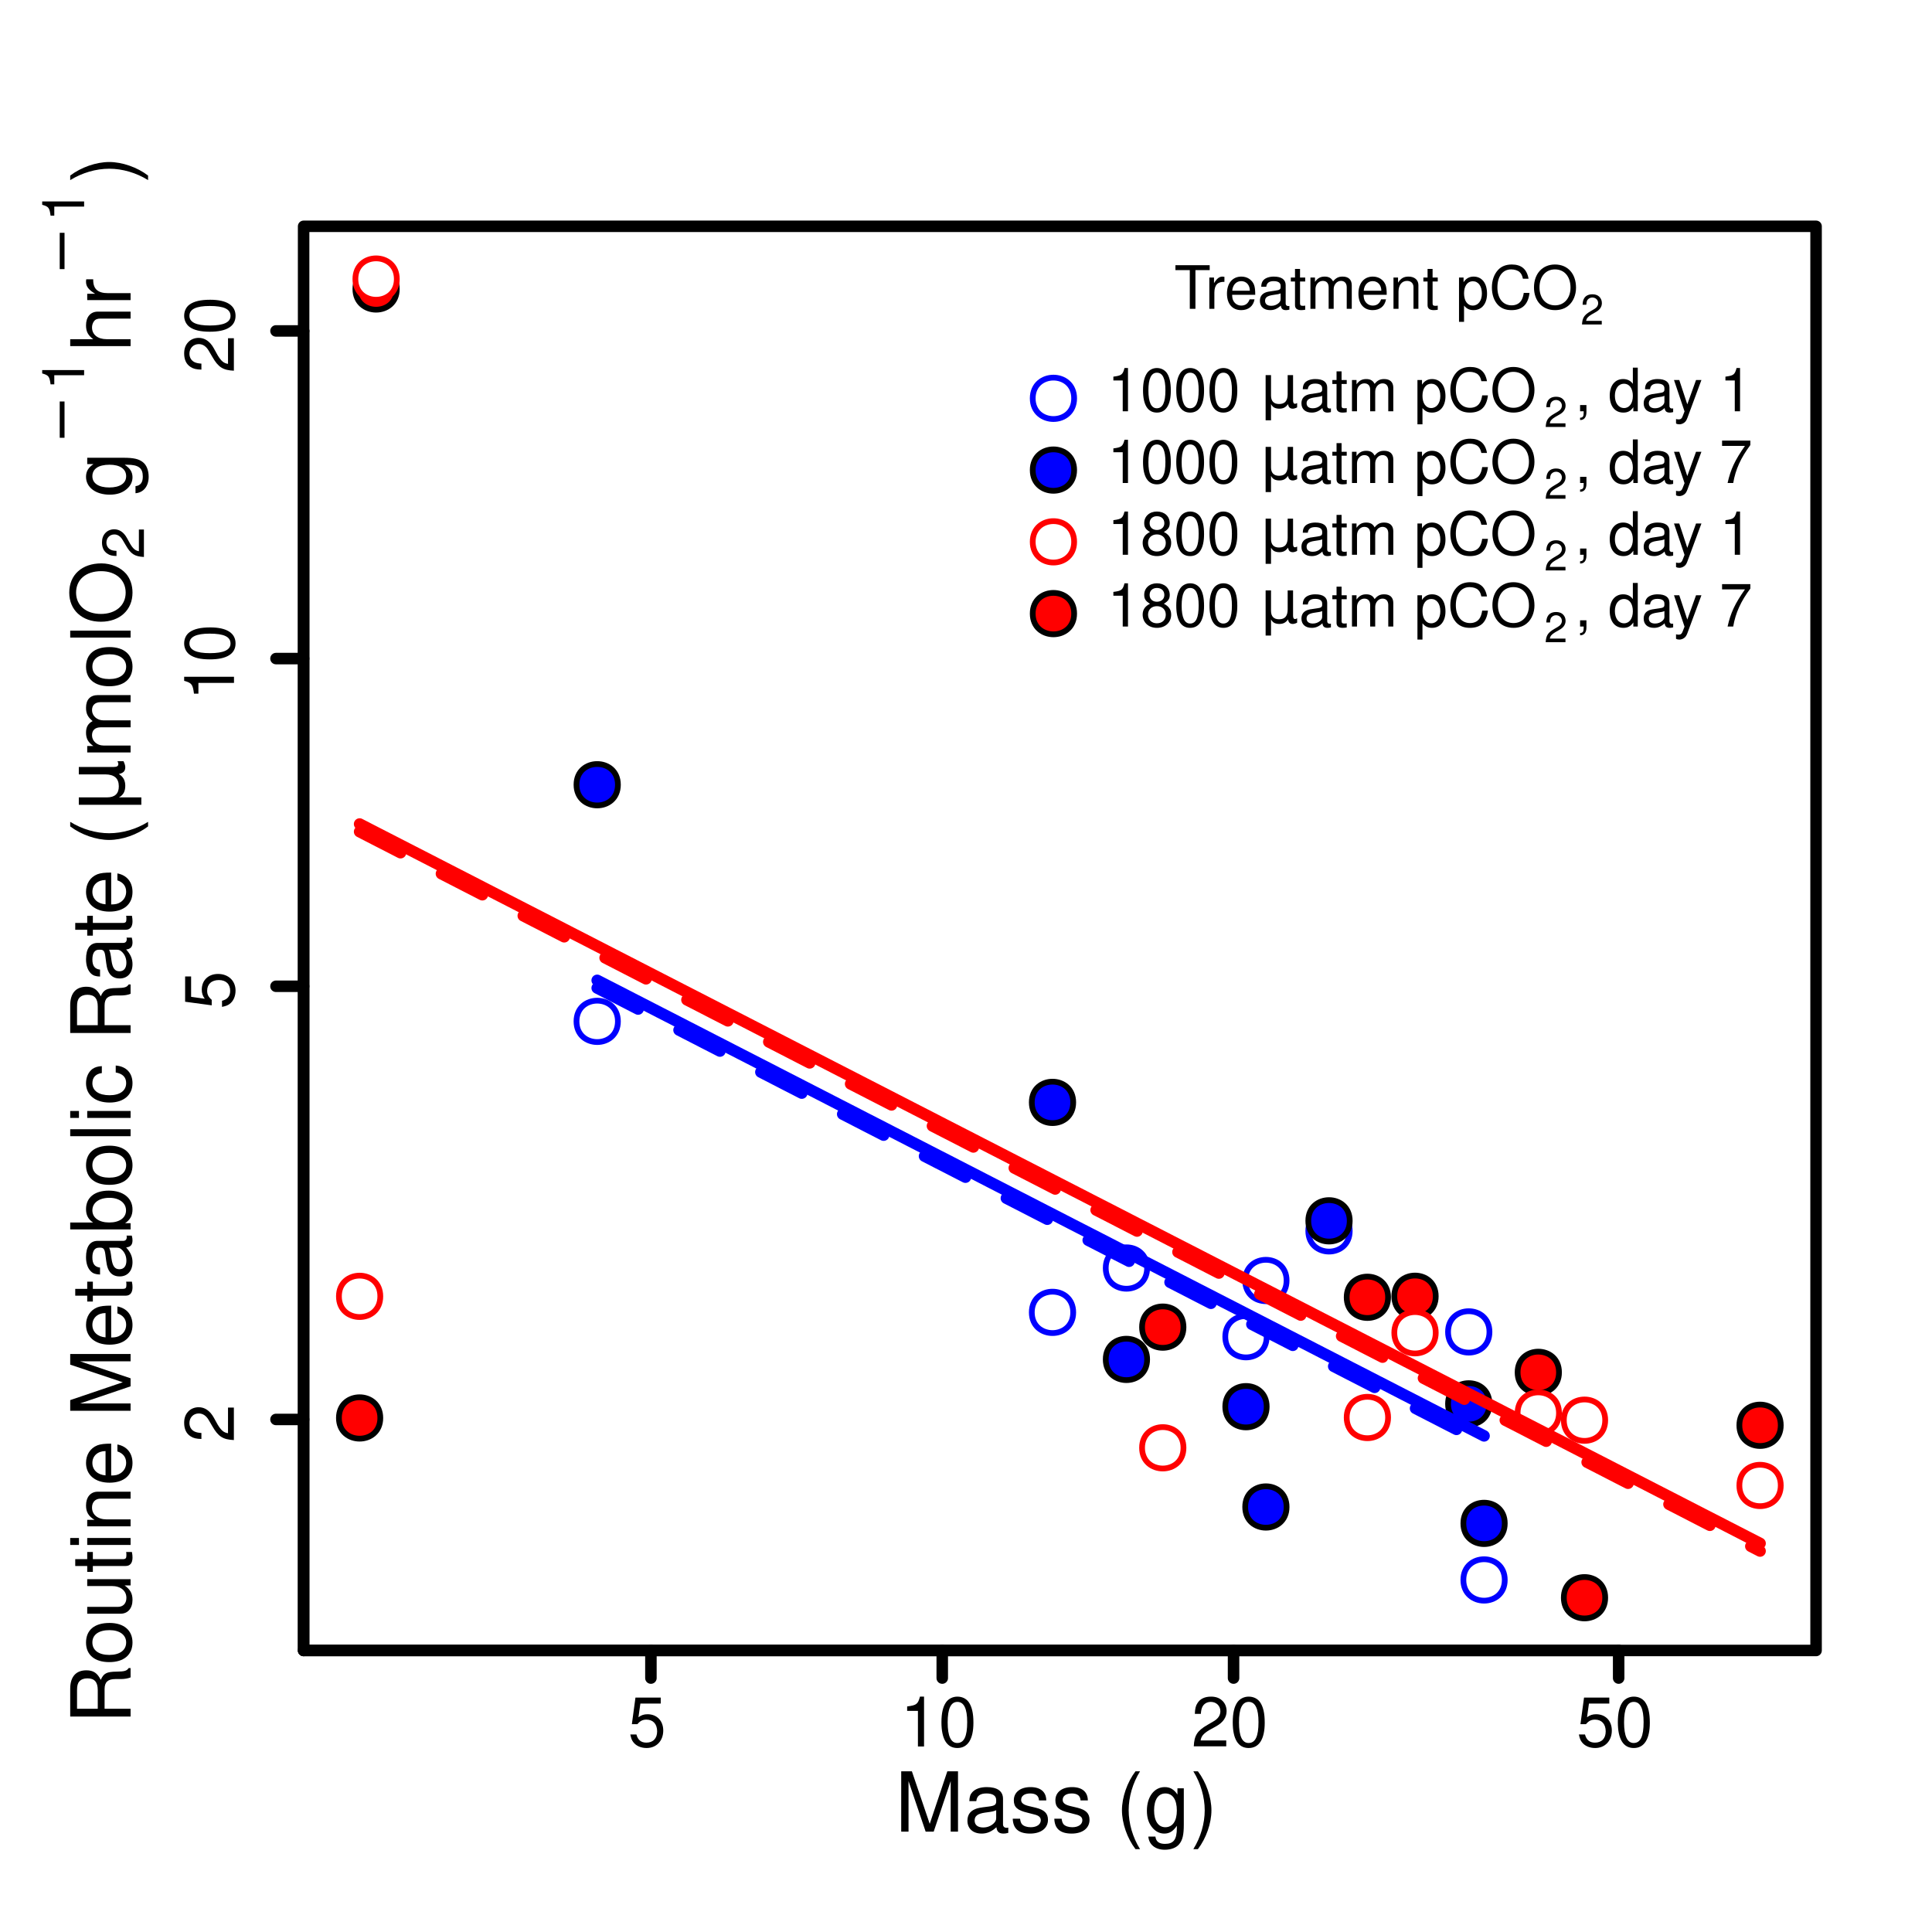 <?xml version="1.0" encoding="UTF-8"?>
<svg xmlns="http://www.w3.org/2000/svg" xmlns:xlink="http://www.w3.org/1999/xlink" width="252pt" height="252pt" viewBox="0 0 252 252" version="1.1">
<defs>
<g>
<symbol overflow="visible" id="glyph0-0">
<path style="stroke:none;" d=""/>
</symbol>
<symbol overflow="visible" id="glyph0-1">
<path style="stroke:none;" d="M 4.281 -6.375 L 0.984 -6.375 L 0.516 -2.906 L 1.234 -2.906 C 1.609 -3.344 1.922 -3.5 2.422 -3.5 C 3.281 -3.5 3.812 -2.922 3.812 -1.969 C 3.812 -1.047 3.281 -0.5 2.406 -0.5 C 1.719 -0.5 1.297 -0.844 1.109 -1.562 L 0.312 -1.562 C 0.422 -1.047 0.516 -0.797 0.703 -0.562 C 1.062 -0.078 1.703 0.203 2.438 0.203 C 3.719 0.203 4.609 -0.734 4.609 -2.078 C 4.609 -3.344 3.781 -4.203 2.562 -4.203 C 2.109 -4.203 1.75 -4.094 1.375 -3.812 L 1.625 -5.594 L 4.281 -5.594 Z M 4.281 -6.375 "/>
</symbol>
<symbol overflow="visible" id="glyph0-2">
<path style="stroke:none;" d="M 2.328 -4.641 L 2.328 0 L 3.125 0 L 3.125 -6.5 L 2.594 -6.5 C 2.328 -5.516 2.141 -5.375 0.922 -5.219 L 0.922 -4.641 Z M 2.328 -4.641 "/>
</symbol>
<symbol overflow="visible" id="glyph0-3">
<path style="stroke:none;" d="M 2.469 -6.5 C 1.875 -6.5 1.344 -6.234 1.016 -5.797 C 0.594 -5.219 0.391 -4.359 0.391 -3.156 C 0.391 -0.953 1.109 0.203 2.469 0.203 C 3.828 0.203 4.562 -0.953 4.562 -3.094 C 4.562 -4.359 4.359 -5.203 3.938 -5.797 C 3.609 -6.25 3.078 -6.5 2.469 -6.5 Z M 2.469 -5.812 C 3.328 -5.812 3.75 -4.938 3.75 -3.172 C 3.75 -1.312 3.344 -0.453 2.453 -0.453 C 1.625 -0.453 1.203 -1.344 1.203 -3.141 C 1.203 -4.938 1.625 -5.812 2.469 -5.812 Z M 2.469 -5.812 "/>
</symbol>
<symbol overflow="visible" id="glyph0-4">
<path style="stroke:none;" d="M 4.547 -0.781 L 1.203 -0.781 C 1.281 -1.328 1.562 -1.672 2.344 -2.141 L 3.25 -2.641 C 4.141 -3.141 4.594 -3.812 4.594 -4.609 C 4.594 -5.141 4.391 -5.656 4 -6 C 3.625 -6.344 3.156 -6.5 2.562 -6.5 C 1.75 -6.5 1.141 -6.219 0.797 -5.656 C 0.562 -5.312 0.469 -4.906 0.453 -4.25 L 1.234 -4.25 C 1.266 -4.703 1.328 -4.953 1.438 -5.172 C 1.641 -5.578 2.047 -5.812 2.531 -5.812 C 3.25 -5.812 3.781 -5.297 3.781 -4.594 C 3.781 -4.062 3.484 -3.625 2.922 -3.297 L 2.094 -2.812 C 0.766 -2.047 0.375 -1.438 0.312 -0.016 L 4.547 -0.016 Z M 4.547 -0.781 "/>
</symbol>
<symbol overflow="visible" id="glyph1-0">
<path style="stroke:none;" d=""/>
</symbol>
<symbol overflow="visible" id="glyph1-1">
<path style="stroke:none;" d="M -0.781 -4.547 L -0.781 -1.203 C -1.328 -1.281 -1.672 -1.562 -2.141 -2.344 L -2.641 -3.25 C -3.141 -4.141 -3.812 -4.594 -4.609 -4.594 C -5.141 -4.594 -5.656 -4.391 -6 -4 C -6.344 -3.625 -6.5 -3.156 -6.5 -2.562 C -6.5 -1.75 -6.219 -1.141 -5.656 -0.797 C -5.312 -0.562 -4.906 -0.469 -4.25 -0.453 L -4.25 -1.234 C -4.703 -1.266 -4.953 -1.328 -5.172 -1.438 C -5.578 -1.641 -5.812 -2.047 -5.812 -2.531 C -5.812 -3.25 -5.297 -3.781 -4.594 -3.781 C -4.062 -3.781 -3.625 -3.484 -3.297 -2.922 L -2.812 -2.094 C -2.047 -0.766 -1.438 -0.375 -0.016 -0.312 L -0.016 -4.547 Z M -0.781 -4.547 "/>
</symbol>
<symbol overflow="visible" id="glyph1-2">
<path style="stroke:none;" d="M -6.375 -4.281 L -6.375 -0.984 L -2.906 -0.516 L -2.906 -1.234 C -3.344 -1.609 -3.5 -1.922 -3.5 -2.422 C -3.5 -3.281 -2.922 -3.812 -1.969 -3.812 C -1.047 -3.812 -0.5 -3.281 -0.5 -2.406 C -0.5 -1.719 -0.844 -1.297 -1.562 -1.109 L -1.562 -0.312 C -1.047 -0.422 -0.797 -0.516 -0.562 -0.703 C -0.078 -1.062 0.203 -1.703 0.203 -2.438 C 0.203 -3.719 -0.734 -4.609 -2.078 -4.609 C -3.344 -4.609 -4.203 -3.781 -4.203 -2.562 C -4.203 -2.109 -4.094 -1.75 -3.812 -1.375 L -5.594 -1.625 L -5.594 -4.281 Z M -6.375 -4.281 "/>
</symbol>
<symbol overflow="visible" id="glyph1-3">
<path style="stroke:none;" d="M -4.641 -2.328 L 0 -2.328 L 0 -3.125 L -6.5 -3.125 L -6.5 -2.594 C -5.516 -2.328 -5.375 -2.141 -5.219 -0.922 L -4.641 -0.922 Z M -4.641 -2.328 "/>
</symbol>
<symbol overflow="visible" id="glyph1-4">
<path style="stroke:none;" d="M -6.5 -2.469 C -6.5 -1.875 -6.234 -1.344 -5.797 -1.016 C -5.219 -0.594 -4.359 -0.391 -3.156 -0.391 C -0.953 -0.391 0.203 -1.109 0.203 -2.469 C 0.203 -3.828 -0.953 -4.562 -3.094 -4.562 C -4.359 -4.562 -5.203 -4.359 -5.797 -3.938 C -6.25 -3.609 -6.5 -3.078 -6.5 -2.469 Z M -5.812 -2.469 C -5.812 -3.328 -4.938 -3.75 -3.172 -3.75 C -1.312 -3.75 -0.453 -3.344 -0.453 -2.453 C -0.453 -1.625 -1.344 -1.203 -3.141 -1.203 C -4.938 -1.203 -5.812 -1.625 -5.812 -2.469 Z M -5.812 -2.469 "/>
</symbol>
<symbol overflow="visible" id="glyph2-0">
<path style="stroke:none;" d=""/>
</symbol>
<symbol overflow="visible" id="glyph2-1">
<path style="stroke:none;" d="M -3.391 -2.016 L -3.391 -4.594 C -3.391 -5.5 -2.953 -5.891 -1.984 -5.891 L -1.281 -5.891 C -0.797 -5.891 -0.328 -5.969 0 -6.109 L 0 -7.328 L -0.25 -7.328 C -0.5 -6.953 -0.781 -6.875 -1.828 -6.859 C -3.125 -6.844 -3.516 -6.641 -3.891 -5.781 C -4.328 -6.672 -4.859 -7.031 -5.766 -7.031 C -7.125 -7.031 -7.875 -6.188 -7.875 -4.625 L -7.875 -1 L 0 -1 L 0 -2.016 Z M -4.281 -2.016 L -6.984 -2.016 L -6.984 -4.438 C -6.984 -5 -6.906 -5.328 -6.688 -5.578 C -6.453 -5.844 -6.094 -5.984 -5.641 -5.984 C -4.703 -5.984 -4.281 -5.5 -4.281 -4.438 Z M -4.281 -2.016 "/>
</symbol>
<symbol overflow="visible" id="glyph2-2">
<path style="stroke:none;" d="M -5.812 -2.938 C -5.812 -1.344 -4.688 -0.391 -2.781 -0.391 C -0.875 -0.391 0.25 -1.344 0.25 -2.953 C 0.25 -4.547 -0.891 -5.5 -2.75 -5.5 C -4.703 -5.5 -5.812 -4.578 -5.812 -2.938 Z M -4.984 -2.953 C -4.984 -3.969 -4.156 -4.562 -2.75 -4.562 C -1.422 -4.562 -0.578 -3.938 -0.578 -2.953 C -0.578 -1.938 -1.422 -1.328 -2.781 -1.328 C -4.156 -1.328 -4.984 -1.938 -4.984 -2.953 Z M -4.984 -2.953 "/>
</symbol>
<symbol overflow="visible" id="glyph2-3">
<path style="stroke:none;" d="M 0 -5.203 L -5.656 -5.203 L -5.656 -4.312 L -2.453 -4.312 C -1.297 -4.312 -0.547 -3.703 -0.547 -2.766 C -0.547 -2.047 -0.969 -1.594 -1.656 -1.594 L -5.656 -1.594 L -5.656 -0.703 L -1.297 -0.703 C -0.359 -0.703 0.25 -1.406 0.25 -2.5 C 0.25 -3.344 -0.047 -3.859 -0.781 -4.391 L 0 -4.391 Z M 0 -5.203 "/>
</symbol>
<symbol overflow="visible" id="glyph2-4">
<path style="stroke:none;" d="M -5.656 -2.75 L -5.656 -1.812 L -7.219 -1.812 L -7.219 -0.922 L -5.656 -0.922 L -5.656 -0.156 L -4.922 -0.156 L -4.922 -0.922 L -0.641 -0.922 C -0.062 -0.922 0.25 -1.312 0.25 -2.016 C 0.25 -2.25 0.234 -2.438 0.172 -2.75 L -0.578 -2.75 C -0.547 -2.609 -0.547 -2.5 -0.547 -2.312 C -0.547 -1.922 -0.641 -1.812 -1.047 -1.812 L -4.922 -1.812 L -4.922 -2.75 Z M -5.656 -2.75 "/>
</symbol>
<symbol overflow="visible" id="glyph2-5">
<path style="stroke:none;" d="M -5.656 -1.625 L -5.656 -0.719 L 0 -0.719 L 0 -1.625 Z M -7.875 -1.625 L -7.875 -0.719 L -6.734 -0.719 L -6.734 -1.625 Z M -7.875 -1.625 "/>
</symbol>
<symbol overflow="visible" id="glyph2-6">
<path style="stroke:none;" d="M -5.656 -0.75 L 0 -0.75 L 0 -1.656 L -3.125 -1.656 C -4.281 -1.656 -5.031 -2.266 -5.031 -3.203 C -5.031 -3.906 -4.594 -4.359 -3.922 -4.359 L 0 -4.359 L 0 -5.266 L -4.281 -5.266 C -5.219 -5.266 -5.812 -4.562 -5.812 -3.469 C -5.812 -2.625 -5.5 -2.078 -4.703 -1.594 L -5.656 -1.594 Z M -5.656 -0.75 "/>
</symbol>
<symbol overflow="visible" id="glyph2-7">
<path style="stroke:none;" d="M -2.531 -5.531 C -3.391 -5.531 -3.906 -5.469 -4.328 -5.312 C -5.266 -4.938 -5.812 -4.078 -5.812 -3.016 C -5.812 -1.453 -4.625 -0.438 -2.75 -0.438 C -0.891 -0.438 0.25 -1.406 0.25 -3 C 0.25 -4.297 -0.484 -5.188 -1.719 -5.422 L -1.719 -4.516 C -0.969 -4.266 -0.578 -3.75 -0.578 -3.031 C -0.578 -2.469 -0.844 -1.969 -1.312 -1.672 C -1.641 -1.453 -1.969 -1.375 -2.531 -1.375 Z M -3.266 -1.391 C -4.312 -1.469 -4.984 -2.109 -4.984 -3.016 C -4.984 -3.938 -4.281 -4.562 -3.266 -4.562 Z M -3.266 -1.391 "/>
</symbol>
<symbol overflow="visible" id="glyph2-8">
<path style="stroke:none;" d=""/>
</symbol>
<symbol overflow="visible" id="glyph2-9">
<path style="stroke:none;" d="M 0 -5.047 L -6.594 -7.266 L 0 -7.266 L 0 -8.219 L -7.875 -8.219 L -7.875 -6.828 L -1.016 -4.531 L -7.875 -2.203 L -7.875 -0.812 L 0 -0.812 L 0 -1.766 L -6.594 -1.766 L 0 -4 Z M 0 -5.047 "/>
</symbol>
<symbol overflow="visible" id="glyph2-10">
<path style="stroke:none;" d="M -0.531 -5.781 C -0.5 -5.672 -0.5 -5.641 -0.5 -5.578 C -0.5 -5.266 -0.672 -5.094 -0.953 -5.094 L -4.281 -5.094 C -5.281 -5.094 -5.812 -4.359 -5.812 -2.969 C -5.812 -2.141 -5.578 -1.484 -5.156 -1.094 C -4.875 -0.828 -4.547 -0.719 -3.984 -0.703 L -3.984 -1.609 C -4.672 -1.688 -4.984 -2.094 -4.984 -2.938 C -4.984 -3.75 -4.688 -4.203 -4.141 -4.203 L -3.906 -4.203 C -3.516 -4.188 -3.375 -4 -3.281 -3.266 C -3.125 -1.984 -3.078 -1.797 -2.938 -1.453 C -2.656 -0.781 -2.156 -0.453 -1.422 -0.453 C -0.406 -0.453 0.25 -1.172 0.25 -2.312 C 0.25 -3.016 0 -3.594 -0.578 -4.234 C 0 -4.297 0.25 -4.578 0.25 -5.156 C 0.25 -5.359 0.234 -5.469 0.156 -5.781 Z M -1.781 -4.203 C -1.484 -4.203 -1.297 -4.109 -1.047 -3.844 C -0.719 -3.484 -0.547 -3.031 -0.547 -2.5 C -0.547 -1.797 -0.875 -1.391 -1.453 -1.391 C -2.047 -1.391 -2.344 -1.781 -2.484 -2.75 C -2.609 -3.719 -2.656 -3.891 -2.797 -4.203 Z M -1.781 -4.203 "/>
</symbol>
<symbol overflow="visible" id="glyph2-11">
<path style="stroke:none;" d="M -7.875 -0.578 L 0 -0.578 L 0 -1.391 L -0.719 -1.391 C -0.062 -1.828 0.25 -2.391 0.25 -3.188 C 0.25 -4.672 -0.969 -5.641 -2.844 -5.641 C -4.688 -5.641 -5.812 -4.734 -5.812 -3.234 C -5.812 -2.453 -5.531 -1.906 -4.891 -1.484 L -7.875 -1.484 Z M -4.984 -3.062 C -4.984 -4.062 -4.109 -4.703 -2.75 -4.703 C -1.469 -4.703 -0.594 -4.031 -0.594 -3.062 C -0.594 -2.094 -1.453 -1.484 -2.781 -1.484 C -4.109 -1.484 -4.984 -2.094 -4.984 -3.062 Z M -4.984 -3.062 "/>
</symbol>
<symbol overflow="visible" id="glyph2-12">
<path style="stroke:none;" d="M -7.875 -1.641 L -7.875 -0.734 L 0 -0.734 L 0 -1.641 Z M -7.875 -1.641 "/>
</symbol>
<symbol overflow="visible" id="glyph2-13">
<path style="stroke:none;" d="M -3.75 -5.078 C -4.312 -5.047 -4.672 -4.922 -4.984 -4.703 C -5.5 -4.312 -5.812 -3.641 -5.812 -2.844 C -5.812 -1.312 -4.609 -0.328 -2.734 -0.328 C -0.906 -0.328 0.25 -1.312 0.25 -2.844 C 0.25 -4.188 -0.562 -5.047 -1.938 -5.156 L -1.938 -4.25 C -1.031 -4.094 -0.578 -3.625 -0.578 -2.859 C -0.578 -1.875 -1.391 -1.281 -2.734 -1.281 C -4.141 -1.281 -4.984 -1.859 -4.984 -2.844 C -4.984 -3.594 -4.547 -4.078 -3.75 -4.172 Z M -3.75 -5.078 "/>
</symbol>
<symbol overflow="visible" id="glyph2-14">
<path style="stroke:none;" d="M -7.875 -2.547 C -6.453 -1.469 -4.484 -0.781 -2.797 -0.781 C -1.094 -0.781 0.875 -1.469 2.281 -2.547 L 2.281 -3.141 C 0.75 -2.188 -1.062 -1.656 -2.797 -1.656 C -4.516 -1.656 -6.344 -2.188 -7.875 -3.141 Z M -7.875 -2.547 "/>
</symbol>
<symbol overflow="visible" id="glyph2-15">
<path style="stroke:none;" d="M -5.656 -0.75 L 0 -0.75 L 0 -1.656 L -3.547 -1.656 C -4.375 -1.656 -5.031 -2.25 -5.031 -2.984 C -5.031 -3.656 -4.625 -4.031 -3.891 -4.031 L 0 -4.031 L 0 -4.938 L -3.547 -4.938 C -4.375 -4.938 -5.031 -5.531 -5.031 -6.266 C -5.031 -6.938 -4.609 -7.312 -3.891 -7.312 L 0 -7.312 L 0 -8.234 L -4.25 -8.234 C -5.266 -8.234 -5.812 -7.641 -5.812 -6.594 C -5.812 -5.828 -5.594 -5.375 -4.953 -4.844 C -5.562 -4.516 -5.812 -4.062 -5.812 -3.328 C -5.812 -2.562 -5.531 -2.062 -4.859 -1.594 L -5.656 -1.594 Z M -5.656 -0.75 "/>
</symbol>
<symbol overflow="visible" id="glyph2-16">
<path style="stroke:none;" d="M -8 -4.203 C -8 -1.938 -6.344 -0.406 -3.875 -0.406 C -1.406 -0.406 0.25 -1.938 0.25 -4.203 C 0.25 -5.172 -0.047 -6.016 -0.578 -6.656 C -1.312 -7.5 -2.531 -8.016 -3.812 -8.016 C -6.344 -8.016 -8 -6.516 -8 -4.203 Z M -7.109 -4.203 C -7.109 -5.906 -5.828 -7 -3.828 -7 C -1.938 -7 -0.641 -5.875 -0.641 -4.203 C -0.641 -2.531 -1.938 -1.422 -3.875 -1.422 C -5.812 -1.422 -7.109 -2.531 -7.109 -4.203 Z M -7.109 -4.203 "/>
</symbol>
<symbol overflow="visible" id="glyph2-17">
<path style="stroke:none;" d="M -5.656 -4.359 L -4.844 -4.359 C -5.516 -3.906 -5.812 -3.406 -5.812 -2.703 C -5.812 -1.328 -4.547 -0.375 -2.734 -0.375 C -1.781 -0.375 -1.094 -0.609 -0.516 -1.094 C -0.016 -1.516 0.25 -2.047 0.25 -2.641 C 0.25 -3.312 -0.047 -3.797 -0.766 -4.281 L -0.469 -4.281 C 1.031 -4.281 1.594 -3.859 1.594 -2.734 C 1.594 -1.969 1.297 -1.562 0.641 -1.484 L 0.641 -0.562 C 1.688 -0.641 2.359 -1.484 2.359 -2.703 C 2.359 -3.547 2.078 -4.234 1.625 -4.594 C 1.094 -5.031 0.406 -5.188 -0.922 -5.188 L -5.656 -5.188 Z M -4.984 -2.781 C -4.984 -3.734 -4.188 -4.281 -2.75 -4.281 C -1.375 -4.281 -0.578 -3.719 -0.578 -2.781 C -0.578 -1.859 -1.391 -1.312 -2.781 -1.312 C -4.172 -1.312 -4.984 -1.859 -4.984 -2.781 Z M -4.984 -2.781 "/>
</symbol>
<symbol overflow="visible" id="glyph2-18">
<path style="stroke:none;" d="M -7.875 -0.75 L 0 -0.75 L 0 -1.656 L -3.125 -1.656 C -4.281 -1.656 -5.031 -2.25 -5.031 -3.188 C -5.031 -3.484 -4.938 -3.766 -4.781 -3.984 C -4.594 -4.25 -4.312 -4.344 -3.922 -4.344 L 0 -4.344 L 0 -5.25 L -4.281 -5.25 C -5.219 -5.25 -5.812 -4.562 -5.812 -3.469 C -5.812 -2.672 -5.578 -2.188 -4.875 -1.656 L -7.875 -1.656 Z M -7.875 -0.75 "/>
</symbol>
<symbol overflow="visible" id="glyph2-19">
<path style="stroke:none;" d="M -5.656 -0.75 L 0 -0.75 L 0 -1.656 L -2.938 -1.656 C -4.297 -1.656 -4.906 -2.219 -4.875 -3.469 L -5.781 -3.469 C -5.812 -3.312 -5.812 -3.234 -5.812 -3.125 C -5.812 -2.531 -5.469 -2.094 -4.625 -1.578 L -5.656 -1.578 Z M -5.656 -0.75 "/>
</symbol>
<symbol overflow="visible" id="glyph2-20">
<path style="stroke:none;" d="M 2.281 -1 C 0.875 -2.078 -1.094 -2.766 -2.781 -2.766 C -4.484 -2.766 -6.453 -2.078 -7.875 -1 L -7.875 -0.406 C -6.328 -1.359 -4.516 -1.891 -2.781 -1.891 C -1.062 -1.891 0.75 -1.359 2.281 -0.406 Z M 2.281 -1 "/>
</symbol>
<symbol overflow="visible" id="glyph3-0">
<path style="stroke:none;" d="M 1.906 -0.531 L -7.609 -0.531 L -7.609 -5.938 L 1.906 -5.938 Z M 1.312 -1.141 L 1.312 -5.328 L -7 -5.328 L -7 -1.141 Z M 1.312 -1.141 "/>
</symbol>
<symbol overflow="visible" id="glyph3-1">
<path style="stroke:none;" d="M 2.25 -0.922 L -5.906 -0.922 L -5.906 -1.891 L -2.234 -1.891 C -1.723 -1.891 -1.336 -2.008 -1.078 -2.25 C -0.816 -2.488 -0.688 -2.848 -0.688 -3.328 C -0.688 -3.848 -0.832 -4.238 -1.125 -4.5 C -1.426 -4.758 -1.875 -4.891 -2.469 -4.891 L -5.906 -4.891 L -5.906 -5.859 L -1.359 -5.859 C -1.148 -5.859 -0.992 -5.891 -0.891 -5.953 C -0.797 -6.016 -0.75 -6.109 -0.75 -6.234 C -0.75 -6.273 -0.754 -6.32 -0.766 -6.375 C -0.785 -6.426 -0.816 -6.504 -0.859 -6.609 L -0.078 -6.609 C -0.004 -6.461 0.051 -6.32 0.094 -6.188 C 0.133 -6.062 0.156 -5.938 0.156 -5.812 C 0.156 -5.57 0.086 -5.379 -0.047 -5.234 C -0.191 -5.098 -0.406 -5 -0.688 -4.938 C -0.406 -4.77 -0.191 -4.555 -0.047 -4.297 C 0.086 -4.047 0.156 -3.75 0.156 -3.406 C 0.156 -3.039 0.086 -2.734 -0.047 -2.484 C -0.191 -2.234 -0.398 -2.035 -0.672 -1.891 L 2.25 -1.891 Z M 2.25 -0.922 "/>
</symbol>
<symbol overflow="visible" id="glyph4-0">
<path style="stroke:none;" d=""/>
</symbol>
<symbol overflow="visible" id="glyph4-1">
<path style="stroke:none;" d="M -0.656 -3.828 L -0.656 -1 C -1.109 -1.078 -1.406 -1.312 -1.797 -1.969 L -2.219 -2.734 C -2.641 -3.484 -3.203 -3.859 -3.875 -3.859 C -4.328 -3.859 -4.75 -3.688 -5.047 -3.359 C -5.328 -3.047 -5.469 -2.656 -5.469 -2.141 C -5.469 -1.469 -5.219 -0.953 -4.75 -0.672 C -4.469 -0.469 -4.125 -0.391 -3.578 -0.375 L -3.578 -1.047 C -3.953 -1.062 -4.172 -1.109 -4.344 -1.203 C -4.688 -1.375 -4.891 -1.719 -4.891 -2.125 C -4.891 -2.734 -4.453 -3.188 -3.859 -3.188 C -3.422 -3.188 -3.047 -2.938 -2.766 -2.453 L -2.359 -1.766 C -1.719 -0.641 -1.203 -0.312 0 -0.25 L 0 -3.828 Z M -0.656 -3.828 "/>
</symbol>
<symbol overflow="visible" id="glyph4-2">
<path style="stroke:none;" d="M -3.891 -1.953 L 0 -1.953 L 0 -2.625 L -5.469 -2.625 L -5.469 -2.188 C -4.625 -1.953 -4.516 -1.797 -4.375 -0.766 L -3.891 -0.766 Z M -3.891 -1.953 "/>
</symbol>
<symbol overflow="visible" id="glyph5-0">
<path style="stroke:none;" d="M 1.344 -0.375 L -5.328 -0.375 L -5.328 -4.156 L 1.344 -4.156 Z M 0.922 -0.797 L 0.922 -3.734 L -4.906 -3.734 L -4.906 -0.797 Z M 0.922 -0.797 "/>
</symbol>
<symbol overflow="visible" id="glyph5-1">
<path style="stroke:none;" d="M -2.688 -0.797 L -2.688 -5.531 L -2.062 -5.531 L -2.062 -0.797 Z M -2.688 -0.797 "/>
</symbol>
<symbol overflow="visible" id="glyph6-0">
<path style="stroke:none;" d=""/>
</symbol>
<symbol overflow="visible" id="glyph6-1">
<path style="stroke:none;" d="M 5.047 0 L 7.266 -6.594 L 7.266 0 L 8.219 0 L 8.219 -7.875 L 6.828 -7.875 L 4.531 -1.016 L 2.203 -7.875 L 0.812 -7.875 L 0.812 0 L 1.766 0 L 1.766 -6.594 L 4 0 Z M 5.047 0 "/>
</symbol>
<symbol overflow="visible" id="glyph6-2">
<path style="stroke:none;" d="M 5.781 -0.531 C 5.672 -0.5 5.641 -0.5 5.578 -0.5 C 5.266 -0.5 5.094 -0.672 5.094 -0.953 L 5.094 -4.281 C 5.094 -5.281 4.359 -5.812 2.969 -5.812 C 2.141 -5.812 1.484 -5.578 1.094 -5.156 C 0.828 -4.875 0.719 -4.547 0.703 -3.984 L 1.609 -3.984 C 1.688 -4.672 2.094 -4.984 2.938 -4.984 C 3.75 -4.984 4.203 -4.688 4.203 -4.141 L 4.203 -3.906 C 4.188 -3.516 4 -3.375 3.266 -3.281 C 1.984 -3.125 1.797 -3.078 1.453 -2.938 C 0.781 -2.656 0.453 -2.156 0.453 -1.422 C 0.453 -0.406 1.172 0.25 2.312 0.25 C 3.016 0.25 3.594 0 4.234 -0.578 C 4.297 0 4.578 0.25 5.156 0.25 C 5.359 0.25 5.469 0.234 5.781 0.156 Z M 4.203 -1.781 C 4.203 -1.484 4.109 -1.297 3.844 -1.047 C 3.484 -0.719 3.031 -0.547 2.5 -0.547 C 1.797 -0.547 1.391 -0.875 1.391 -1.453 C 1.391 -2.047 1.781 -2.344 2.75 -2.484 C 3.719 -2.609 3.891 -2.656 4.203 -2.797 Z M 4.203 -1.781 "/>
</symbol>
<symbol overflow="visible" id="glyph6-3">
<path style="stroke:none;" d="M 4.734 -4.078 C 4.719 -5.188 3.984 -5.812 2.672 -5.812 C 1.359 -5.812 0.5 -5.141 0.5 -4.094 C 0.5 -3.203 0.953 -2.781 2.297 -2.469 L 3.141 -2.25 C 3.766 -2.109 4.016 -1.875 4.016 -1.484 C 4.016 -0.938 3.484 -0.578 2.703 -0.578 C 2.219 -0.578 1.797 -0.719 1.578 -0.953 C 1.438 -1.125 1.375 -1.281 1.312 -1.688 L 0.359 -1.688 C 0.406 -0.375 1.141 0.25 2.625 0.25 C 4.047 0.25 4.953 -0.453 4.953 -1.547 C 4.953 -2.391 4.484 -2.844 3.359 -3.125 L 2.5 -3.328 C 1.766 -3.5 1.453 -3.734 1.453 -4.141 C 1.453 -4.672 1.906 -4.984 2.641 -4.984 C 3.375 -4.984 3.75 -4.672 3.781 -4.078 Z M 4.734 -4.078 "/>
</symbol>
<symbol overflow="visible" id="glyph6-4">
<path style="stroke:none;" d=""/>
</symbol>
<symbol overflow="visible" id="glyph6-5">
<path style="stroke:none;" d="M 2.547 -7.875 C 1.469 -6.453 0.781 -4.484 0.781 -2.797 C 0.781 -1.094 1.469 0.875 2.547 2.281 L 3.141 2.281 C 2.188 0.75 1.656 -1.062 1.656 -2.797 C 1.656 -4.516 2.188 -6.344 3.141 -7.875 Z M 2.547 -7.875 "/>
</symbol>
<symbol overflow="visible" id="glyph6-6">
<path style="stroke:none;" d="M 4.359 -5.656 L 4.359 -4.844 C 3.906 -5.516 3.406 -5.812 2.703 -5.812 C 1.328 -5.812 0.375 -4.547 0.375 -2.734 C 0.375 -1.781 0.609 -1.094 1.094 -0.516 C 1.516 -0.016 2.047 0.25 2.641 0.25 C 3.312 0.25 3.797 -0.047 4.281 -0.766 L 4.281 -0.469 C 4.281 1.031 3.859 1.594 2.734 1.594 C 1.969 1.594 1.562 1.297 1.484 0.641 L 0.562 0.641 C 0.641 1.688 1.484 2.359 2.703 2.359 C 3.547 2.359 4.234 2.078 4.594 1.625 C 5.031 1.094 5.188 0.406 5.188 -0.922 L 5.188 -5.656 Z M 2.781 -4.984 C 3.734 -4.984 4.281 -4.188 4.281 -2.75 C 4.281 -1.375 3.719 -0.578 2.781 -0.578 C 1.859 -0.578 1.312 -1.391 1.312 -2.781 C 1.312 -4.172 1.859 -4.984 2.781 -4.984 Z M 2.781 -4.984 "/>
</symbol>
<symbol overflow="visible" id="glyph6-7">
<path style="stroke:none;" d="M 1 2.281 C 2.078 0.875 2.766 -1.094 2.766 -2.781 C 2.766 -4.484 2.078 -6.453 1 -7.875 L 0.406 -7.875 C 1.359 -6.328 1.891 -4.516 1.891 -2.781 C 1.891 -1.062 1.359 0.75 0.406 2.281 Z M 1 2.281 "/>
</symbol>
<symbol overflow="visible" id="glyph7-0">
<path style="stroke:none;" d=""/>
</symbol>
<symbol overflow="visible" id="glyph7-1">
<path style="stroke:none;" d="M 2.766 -5.047 L 4.625 -5.047 L 4.625 -5.688 L 0.156 -5.688 L 0.156 -5.047 L 2.031 -5.047 L 2.031 0 L 2.766 0 Z M 2.766 -5.047 "/>
</symbol>
<symbol overflow="visible" id="glyph7-2">
<path style="stroke:none;" d="M 0.531 -4.078 L 0.531 0 L 1.188 0 L 1.188 -2.125 C 1.203 -3.109 1.609 -3.547 2.5 -3.516 L 2.5 -4.172 C 2.391 -4.188 2.328 -4.203 2.25 -4.203 C 1.828 -4.203 1.516 -3.953 1.141 -3.344 L 1.141 -4.078 Z M 0.531 -4.078 "/>
</symbol>
<symbol overflow="visible" id="glyph7-3">
<path style="stroke:none;" d="M 4 -1.828 C 4 -2.453 3.953 -2.828 3.844 -3.125 C 3.578 -3.797 2.953 -4.203 2.188 -4.203 C 1.047 -4.203 0.312 -3.344 0.312 -1.984 C 0.312 -0.641 1.016 0.172 2.172 0.172 C 3.109 0.172 3.75 -0.344 3.906 -1.234 L 3.266 -1.234 C 3.078 -0.703 2.719 -0.422 2.188 -0.422 C 1.781 -0.422 1.422 -0.609 1.203 -0.953 C 1.047 -1.188 1 -1.422 0.984 -1.828 Z M 1 -2.359 C 1.062 -3.109 1.516 -3.609 2.172 -3.609 C 2.844 -3.609 3.297 -3.094 3.297 -2.359 Z M 1 -2.359 "/>
</symbol>
<symbol overflow="visible" id="glyph7-4">
<path style="stroke:none;" d="M 4.172 -0.375 C 4.094 -0.359 4.062 -0.359 4.031 -0.359 C 3.812 -0.359 3.688 -0.484 3.688 -0.688 L 3.688 -3.094 C 3.688 -3.812 3.156 -4.203 2.141 -4.203 C 1.547 -4.203 1.062 -4.031 0.781 -3.734 C 0.594 -3.516 0.516 -3.281 0.5 -2.875 L 1.156 -2.875 C 1.219 -3.375 1.516 -3.609 2.125 -3.609 C 2.719 -3.609 3.031 -3.391 3.031 -3 L 3.031 -2.828 C 3.031 -2.547 2.891 -2.438 2.359 -2.375 C 1.438 -2.25 1.297 -2.219 1.047 -2.125 C 0.562 -1.922 0.328 -1.562 0.328 -1.031 C 0.328 -0.281 0.844 0.172 1.672 0.172 C 2.188 0.172 2.594 0 3.062 -0.422 C 3.109 0 3.312 0.172 3.734 0.172 C 3.875 0.172 3.953 0.156 4.172 0.109 Z M 3.031 -1.281 C 3.031 -1.062 2.969 -0.938 2.781 -0.75 C 2.516 -0.516 2.188 -0.391 1.812 -0.391 C 1.297 -0.391 1 -0.625 1 -1.047 C 1 -1.469 1.281 -1.688 1.984 -1.797 C 2.688 -1.891 2.812 -1.922 3.031 -2.016 Z M 3.031 -1.281 "/>
</symbol>
<symbol overflow="visible" id="glyph7-5">
<path style="stroke:none;" d="M 1.984 -4.078 L 1.312 -4.078 L 1.312 -5.203 L 0.656 -5.203 L 0.656 -4.078 L 0.109 -4.078 L 0.109 -3.562 L 0.656 -3.562 L 0.656 -0.469 C 0.656 -0.047 0.938 0.172 1.453 0.172 C 1.625 0.172 1.766 0.156 1.984 0.125 L 1.984 -0.422 C 1.891 -0.391 1.797 -0.391 1.672 -0.391 C 1.391 -0.391 1.312 -0.469 1.312 -0.75 L 1.312 -3.562 L 1.984 -3.562 Z M 1.984 -4.078 "/>
</symbol>
<symbol overflow="visible" id="glyph7-6">
<path style="stroke:none;" d="M 0.547 -4.078 L 0.547 0 L 1.203 0 L 1.203 -2.562 C 1.203 -3.156 1.625 -3.641 2.156 -3.641 C 2.641 -3.641 2.922 -3.344 2.922 -2.812 L 2.922 0 L 3.578 0 L 3.578 -2.562 C 3.578 -3.156 4 -3.641 4.531 -3.641 C 5 -3.641 5.281 -3.328 5.281 -2.812 L 5.281 0 L 5.938 0 L 5.938 -3.062 C 5.938 -3.797 5.516 -4.203 4.75 -4.203 C 4.203 -4.203 3.875 -4.031 3.5 -3.578 C 3.266 -4.016 2.938 -4.203 2.406 -4.203 C 1.859 -4.203 1.484 -4 1.141 -3.516 L 1.141 -4.078 Z M 0.547 -4.078 "/>
</symbol>
<symbol overflow="visible" id="glyph7-7">
<path style="stroke:none;" d="M 0.547 -4.078 L 0.547 0 L 1.203 0 L 1.203 -2.25 C 1.203 -3.094 1.641 -3.641 2.312 -3.641 C 2.828 -3.641 3.156 -3.328 3.156 -2.828 L 3.156 0 L 3.797 0 L 3.797 -3.094 C 3.797 -3.766 3.297 -4.203 2.5 -4.203 C 1.891 -4.203 1.5 -3.969 1.141 -3.406 L 1.141 -4.078 Z M 0.547 -4.078 "/>
</symbol>
<symbol overflow="visible" id="glyph7-8">
<path style="stroke:none;" d=""/>
</symbol>
<symbol overflow="visible" id="glyph7-9">
<path style="stroke:none;" d="M 0.422 1.703 L 1.078 1.703 L 1.078 -0.422 C 1.422 0 1.797 0.172 2.328 0.172 C 3.391 0.172 4.078 -0.672 4.078 -1.969 C 4.078 -3.344 3.406 -4.203 2.328 -4.203 C 1.766 -4.203 1.328 -3.953 1.016 -3.469 L 1.016 -4.078 L 0.422 -4.078 Z M 2.219 -3.594 C 2.938 -3.594 3.406 -2.969 3.406 -1.984 C 3.406 -1.062 2.922 -0.422 2.219 -0.422 C 1.516 -0.422 1.078 -1.047 1.078 -2.016 C 1.078 -2.969 1.516 -3.594 2.219 -3.594 Z M 2.219 -3.594 "/>
</symbol>
<symbol overflow="visible" id="glyph7-10">
<path style="stroke:none;" d="M 5.156 -3.922 C 4.938 -5.172 4.219 -5.781 2.969 -5.781 C 2.203 -5.781 1.594 -5.531 1.172 -5.062 C 0.656 -4.5 0.375 -3.703 0.375 -2.781 C 0.375 -1.844 0.656 -1.031 1.188 -0.484 C 1.641 -0.031 2.203 0.172 2.938 0.172 C 4.328 0.172 5.109 -0.562 5.281 -2.078 L 4.531 -2.078 C 4.469 -1.688 4.391 -1.422 4.266 -1.188 C 4.031 -0.719 3.562 -0.453 2.953 -0.453 C 1.812 -0.453 1.094 -1.359 1.094 -2.781 C 1.094 -4.234 1.781 -5.141 2.891 -5.141 C 3.344 -5.141 3.781 -5 4 -4.781 C 4.219 -4.578 4.328 -4.344 4.422 -3.922 Z M 5.156 -3.922 "/>
</symbol>
<symbol overflow="visible" id="glyph7-11">
<path style="stroke:none;" d="M 3.031 -5.781 C 1.406 -5.781 0.297 -4.578 0.297 -2.797 C 0.297 -1.016 1.391 0.172 3.047 0.172 C 3.734 0.172 4.344 -0.031 4.797 -0.422 C 5.422 -0.938 5.781 -1.828 5.781 -2.75 C 5.781 -4.578 4.703 -5.781 3.031 -5.781 Z M 3.031 -5.141 C 4.266 -5.141 5.062 -4.203 5.062 -2.766 C 5.062 -1.391 4.234 -0.453 3.047 -0.453 C 1.828 -0.453 1.016 -1.391 1.016 -2.797 C 1.016 -4.203 1.828 -5.141 3.031 -5.141 Z M 3.031 -5.141 "/>
</symbol>
<symbol overflow="visible" id="glyph7-12">
<path style="stroke:none;" d="M 2.016 -4.016 L 2.016 0 L 2.703 0 L 2.703 -5.641 L 2.25 -5.641 C 2.016 -4.766 1.859 -4.656 0.797 -4.516 L 0.797 -4.016 Z M 2.016 -4.016 "/>
</symbol>
<symbol overflow="visible" id="glyph7-13">
<path style="stroke:none;" d="M 2.141 -5.641 C 1.625 -5.641 1.156 -5.406 0.875 -5.016 C 0.516 -4.516 0.328 -3.781 0.328 -2.734 C 0.328 -0.828 0.953 0.172 2.141 0.172 C 3.312 0.172 3.953 -0.828 3.953 -2.688 C 3.953 -3.781 3.781 -4.5 3.422 -5.016 C 3.125 -5.406 2.672 -5.641 2.141 -5.641 Z M 2.141 -5.031 C 2.891 -5.031 3.25 -4.266 3.25 -2.75 C 3.25 -1.141 2.891 -0.391 2.125 -0.391 C 1.406 -0.391 1.031 -1.172 1.031 -2.719 C 1.031 -4.266 1.406 -5.031 2.141 -5.031 Z M 2.141 -5.031 "/>
</symbol>
<symbol overflow="visible" id="glyph7-14">
<path style="stroke:none;" d="M 0.672 -0.812 L 0.672 0 L 1.141 0 L 1.141 0.141 C 1.141 0.672 1.047 0.828 0.672 0.844 L 0.672 1.141 C 1.188 1.156 1.5 0.781 1.5 0.125 L 1.5 -0.812 Z M 0.672 -0.812 "/>
</symbol>
<symbol overflow="visible" id="glyph7-15">
<path style="stroke:none;" d="M 3.859 -5.688 L 3.219 -5.688 L 3.219 -3.578 C 2.938 -3.984 2.5 -4.203 1.953 -4.203 C 0.891 -4.203 0.203 -3.359 0.203 -2.047 C 0.203 -0.672 0.875 0.172 1.984 0.172 C 2.547 0.172 2.938 -0.031 3.281 -0.531 L 3.281 0 L 3.859 0 Z M 2.062 -3.594 C 2.766 -3.594 3.219 -2.984 3.219 -2 C 3.219 -1.047 2.766 -0.422 2.078 -0.422 C 1.359 -0.422 0.875 -1.062 0.875 -2.016 C 0.875 -2.969 1.359 -3.594 2.062 -3.594 Z M 2.062 -3.594 "/>
</symbol>
<symbol overflow="visible" id="glyph7-16">
<path style="stroke:none;" d="M 3.031 -4.078 L 1.891 -0.906 L 0.844 -4.078 L 0.156 -4.078 L 1.531 0.016 L 1.281 0.656 C 1.172 0.953 1.031 1.062 0.766 1.062 C 0.656 1.062 0.562 1.047 0.422 1.016 L 0.422 1.594 C 0.547 1.672 0.688 1.703 0.859 1.703 C 1.062 1.703 1.297 1.625 1.469 1.5 C 1.672 1.359 1.781 1.188 1.906 0.859 L 3.734 -4.078 Z M 3.031 -4.078 "/>
</symbol>
<symbol overflow="visible" id="glyph7-17">
<path style="stroke:none;" d="M 4.047 -5.531 L 0.359 -5.531 L 0.359 -4.844 L 3.344 -4.844 C 2.031 -2.969 1.484 -1.812 1.078 0 L 1.812 0 C 2.109 -1.766 2.812 -3.297 4.047 -4.953 Z M 4.047 -5.531 "/>
</symbol>
<symbol overflow="visible" id="glyph7-18">
<path style="stroke:none;" d="M 3.047 -2.969 C 3.625 -3.328 3.812 -3.609 3.812 -4.125 C 3.812 -5.016 3.125 -5.641 2.141 -5.641 C 1.172 -5.641 0.484 -5.016 0.484 -4.141 C 0.484 -3.609 0.656 -3.328 1.234 -2.969 C 0.594 -2.656 0.281 -2.188 0.281 -1.562 C 0.281 -0.531 1.047 0.172 2.141 0.172 C 3.234 0.172 4 -0.531 4 -1.562 C 4 -2.188 3.688 -2.656 3.047 -2.969 Z M 2.141 -5.031 C 2.734 -5.031 3.109 -4.672 3.109 -4.109 C 3.109 -3.594 2.719 -3.234 2.141 -3.234 C 1.562 -3.234 1.188 -3.594 1.188 -4.125 C 1.188 -4.672 1.562 -5.031 2.141 -5.031 Z M 2.141 -2.656 C 2.828 -2.656 3.297 -2.203 3.297 -1.547 C 3.297 -0.875 2.844 -0.422 2.125 -0.422 C 1.453 -0.422 0.984 -0.891 0.984 -1.547 C 0.984 -2.219 1.453 -2.656 2.141 -2.656 Z M 2.141 -2.656 "/>
</symbol>
<symbol overflow="visible" id="glyph8-0">
<path style="stroke:none;" d=""/>
</symbol>
<symbol overflow="visible" id="glyph8-1">
<path style="stroke:none;" d="M 2.766 -0.469 L 0.719 -0.469 C 0.781 -0.797 0.953 -1.016 1.422 -1.297 L 1.969 -1.609 C 2.516 -1.906 2.781 -2.312 2.781 -2.797 C 2.781 -3.125 2.656 -3.422 2.422 -3.641 C 2.203 -3.844 1.906 -3.938 1.547 -3.938 C 1.062 -3.938 0.688 -3.766 0.484 -3.438 C 0.344 -3.219 0.281 -2.984 0.266 -2.578 L 0.75 -2.578 C 0.766 -2.844 0.797 -3 0.859 -3.141 C 1 -3.375 1.25 -3.516 1.531 -3.516 C 1.969 -3.516 2.297 -3.203 2.297 -2.781 C 2.297 -2.469 2.109 -2.188 1.766 -2 L 1.266 -1.703 C 0.469 -1.234 0.234 -0.859 0.188 0 L 2.766 0 Z M 2.766 -0.469 "/>
</symbol>
<symbol overflow="visible" id="glyph9-0">
<path style="stroke:none;" d="M 0.391 1.375 L 0.391 -5.5 L 4.281 -5.5 L 4.281 1.375 Z M 0.828 0.938 L 3.859 0.938 L 3.859 -5.062 L 0.828 -5.062 Z M 0.828 0.938 "/>
</symbol>
<symbol overflow="visible" id="glyph9-1">
<path style="stroke:none;" d="M 0.656 1.625 L 0.656 -4.266 L 1.359 -4.266 L 1.359 -1.609 C 1.359 -1.242 1.445 -0.969 1.625 -0.781 C 1.801 -0.594 2.062 -0.5 2.406 -0.5 C 2.781 -0.5 3.062 -0.602 3.25 -0.812 C 3.438 -1.031 3.531 -1.352 3.531 -1.781 L 3.531 -4.266 L 4.234 -4.266 L 4.234 -0.984 C 4.234 -0.828 4.254 -0.711 4.297 -0.641 C 4.336 -0.566 4.406 -0.531 4.5 -0.531 C 4.531 -0.531 4.562 -0.535 4.594 -0.547 C 4.633 -0.566 4.691 -0.594 4.766 -0.625 L 4.766 -0.062 C 4.66 0 4.562 0.039 4.469 0.062 C 4.383 0.094 4.297 0.109 4.203 0.109 C 4.023 0.109 3.883 0.062 3.781 -0.031 C 3.676 -0.133 3.609 -0.285 3.578 -0.484 C 3.441 -0.285 3.281 -0.133 3.094 -0.031 C 2.914 0.062 2.703 0.109 2.453 0.109 C 2.191 0.109 1.969 0.062 1.781 -0.031 C 1.602 -0.133 1.461 -0.285 1.359 -0.484 L 1.359 1.625 Z M 0.656 1.625 "/>
</symbol>
</g>
</defs>
<g id="surface21">
<rect x="0" y="0" width="252" height="252" style="fill:rgb(100%,100%,100%);fill-opacity:1;stroke:none;"/>
<path style="fill:none;stroke-width:1.5;stroke-linecap:round;stroke-linejoin:round;stroke:rgb(0%,0%,0%);stroke-opacity:1;stroke-miterlimit:10;" d="M 39.602 215.281 L 236.879 215.281 L 236.879 29.52 L 39.602 29.52 Z M 39.602 215.281 "/>
<path style="fill:none;stroke-width:1.5;stroke-linecap:round;stroke-linejoin:round;stroke:rgb(0%,0%,0%);stroke-opacity:1;stroke-miterlimit:10;" d="M 39.602 215.281 L 211.129 215.281 "/>
<path style="fill:none;stroke-width:1.5;stroke-linecap:round;stroke-linejoin:round;stroke:rgb(0%,0%,0%);stroke-opacity:1;stroke-miterlimit:10;" d="M 84.902 215.281 L 84.902 218.879 "/>
<path style="fill:none;stroke-width:1.5;stroke-linecap:round;stroke-linejoin:round;stroke:rgb(0%,0%,0%);stroke-opacity:1;stroke-miterlimit:10;" d="M 122.902 215.281 L 122.902 218.879 "/>
<path style="fill:none;stroke-width:1.5;stroke-linecap:round;stroke-linejoin:round;stroke:rgb(0%,0%,0%);stroke-opacity:1;stroke-miterlimit:10;" d="M 160.898 215.281 L 160.898 218.879 "/>
<path style="fill:none;stroke-width:1.5;stroke-linecap:round;stroke-linejoin:round;stroke:rgb(0%,0%,0%);stroke-opacity:1;stroke-miterlimit:10;" d="M 211.129 215.281 L 211.129 218.879 "/>
<g style="fill:rgb(0%,0%,0%);fill-opacity:1;">
  <use xlink:href="#glyph0-1" x="81.902" y="227.799"/>
</g>
<g style="fill:rgb(0%,0%,0%);fill-opacity:1;">
  <use xlink:href="#glyph0-2" x="117.402" y="227.799"/>
  <use xlink:href="#glyph0-3" x="122.406" y="227.799"/>
</g>
<g style="fill:rgb(0%,0%,0%);fill-opacity:1;">
  <use xlink:href="#glyph0-4" x="155.398" y="227.799"/>
  <use xlink:href="#glyph0-3" x="160.402" y="227.799"/>
</g>
<g style="fill:rgb(0%,0%,0%);fill-opacity:1;">
  <use xlink:href="#glyph0-1" x="205.629" y="227.799"/>
  <use xlink:href="#glyph0-3" x="210.633" y="227.799"/>
</g>
<path style="fill:none;stroke-width:1.5;stroke-linecap:round;stroke-linejoin:round;stroke:rgb(0%,0%,0%);stroke-opacity:1;stroke-miterlimit:10;" d="M 39.602 215.281 L 39.602 43.164 "/>
<path style="fill:none;stroke-width:1.5;stroke-linecap:round;stroke-linejoin:round;stroke:rgb(0%,0%,0%);stroke-opacity:1;stroke-miterlimit:10;" d="M 39.602 185.145 L 36 185.145 "/>
<path style="fill:none;stroke-width:1.5;stroke-linecap:round;stroke-linejoin:round;stroke:rgb(0%,0%,0%);stroke-opacity:1;stroke-miterlimit:10;" d="M 39.602 128.645 L 36 128.645 "/>
<path style="fill:none;stroke-width:1.5;stroke-linecap:round;stroke-linejoin:round;stroke:rgb(0%,0%,0%);stroke-opacity:1;stroke-miterlimit:10;" d="M 39.602 85.902 L 36 85.902 "/>
<path style="fill:none;stroke-width:1.5;stroke-linecap:round;stroke-linejoin:round;stroke:rgb(0%,0%,0%);stroke-opacity:1;stroke-miterlimit:10;" d="M 39.602 43.164 L 36 43.164 "/>
<g style="fill:rgb(0%,0%,0%);fill-opacity:1;">
  <use xlink:href="#glyph1-1" x="30.521" y="188.145"/>
</g>
<g style="fill:rgb(0%,0%,0%);fill-opacity:1;">
  <use xlink:href="#glyph1-2" x="30.521" y="131.645"/>
</g>
<g style="fill:rgb(0%,0%,0%);fill-opacity:1;">
  <use xlink:href="#glyph1-3" x="30.521" y="91.402"/>
  <use xlink:href="#glyph1-4" x="30.521" y="86.398"/>
</g>
<g style="fill:rgb(0%,0%,0%);fill-opacity:1;">
  <use xlink:href="#glyph1-1" x="30.521" y="48.664"/>
  <use xlink:href="#glyph1-4" x="30.521" y="43.66"/>
</g>
<g style="fill:rgb(0%,0%,0%);fill-opacity:1;">
  <use xlink:href="#glyph2-1" x="17.033" y="224.898"/>
  <use xlink:href="#glyph2-2" x="17.033" y="217.188"/>
  <use xlink:href="#glyph2-3" x="17.033" y="211.185"/>
  <use xlink:href="#glyph2-4" x="17.033" y="205.181"/>
  <use xlink:href="#glyph2-5" x="17.033" y="202.233"/>
  <use xlink:href="#glyph2-6" x="17.033" y="199.836"/>
  <use xlink:href="#glyph2-7" x="17.033" y="193.832"/>
  <use xlink:href="#glyph2-8" x="17.033" y="187.828"/>
  <use xlink:href="#glyph2-9" x="17.033" y="184.826"/>
  <use xlink:href="#glyph2-7" x="17.033" y="175.83"/>
  <use xlink:href="#glyph2-4" x="17.033" y="169.924"/>
  <use xlink:href="#glyph2-10" x="17.033" y="166.944"/>
  <use xlink:href="#glyph2-11" x="17.033" y="160.94"/>
  <use xlink:href="#glyph2-2" x="17.033" y="154.937"/>
  <use xlink:href="#glyph2-12" x="17.033" y="148.933"/>
  <use xlink:href="#glyph2-5" x="17.033" y="146.535"/>
  <use xlink:href="#glyph2-13" x="17.033" y="144.138"/>
  <use xlink:href="#glyph2-8" x="17.033" y="138.738"/>
  <use xlink:href="#glyph2-1" x="17.033" y="135.736"/>
  <use xlink:href="#glyph2-10" x="17.033" y="128.08"/>
  <use xlink:href="#glyph2-4" x="17.033" y="122.195"/>
  <use xlink:href="#glyph2-7" x="17.033" y="119.345"/>
  <use xlink:href="#glyph2-8" x="17.033" y="113.341"/>
  <use xlink:href="#glyph2-14" x="17.033" y="110.339"/>
</g>
<g style="fill:rgb(0%,0%,0%);fill-opacity:1;">
  <use xlink:href="#glyph3-1" x="16.185" y="105.898"/>
</g>
<g style="fill:rgb(0%,0%,0%);fill-opacity:1;">
  <use xlink:href="#glyph2-15" x="17.033" y="98.898"/>
  <use xlink:href="#glyph2-2" x="17.033" y="89.902"/>
  <use xlink:href="#glyph2-12" x="17.033" y="83.898"/>
  <use xlink:href="#glyph2-16" x="17.033" y="81.501"/>
</g>
<g style="fill:rgb(0%,0%,0%);fill-opacity:1;">
  <use xlink:href="#glyph4-1" x="18.772" y="72.898"/>
</g>
<g style="fill:rgb(0%,0%,0%);fill-opacity:1;">
  <use xlink:href="#glyph2-8" x="17.033" y="67.898"/>
  <use xlink:href="#glyph2-17" x="17.033" y="64.896"/>
</g>
<g style="fill:rgb(0%,0%,0%);fill-opacity:1;">
  <use xlink:href="#glyph5-1" x="10.478" y="57.898"/>
</g>
<g style="fill:rgb(0%,0%,0%);fill-opacity:1;">
  <use xlink:href="#glyph4-2" x="10.972" y="50.898"/>
</g>
<g style="fill:rgb(0%,0%,0%);fill-opacity:1;">
  <use xlink:href="#glyph2-18" x="17.033" y="45.898"/>
  <use xlink:href="#glyph2-19" x="17.033" y="39.895"/>
</g>
<g style="fill:rgb(0%,0%,0%);fill-opacity:1;">
  <use xlink:href="#glyph5-1" x="10.478" y="35.898"/>
</g>
<g style="fill:rgb(0%,0%,0%);fill-opacity:1;">
  <use xlink:href="#glyph4-2" x="10.972" y="28.898"/>
</g>
<g style="fill:rgb(0%,0%,0%);fill-opacity:1;">
  <use xlink:href="#glyph2-20" x="17.033" y="23.898"/>
</g>
<g style="fill:rgb(0%,0%,0%);fill-opacity:1;">
  <use xlink:href="#glyph6-1" x="116.738" y="238.912"/>
  <use xlink:href="#glyph6-2" x="125.734" y="238.912"/>
  <use xlink:href="#glyph6-3" x="131.738" y="238.912"/>
  <use xlink:href="#glyph6-3" x="137.159" y="238.912"/>
  <use xlink:href="#glyph6-4" x="142.559" y="238.912"/>
  <use xlink:href="#glyph6-5" x="145.561" y="238.912"/>
  <use xlink:href="#glyph6-6" x="149.221" y="238.912"/>
  <use xlink:href="#glyph6-7" x="155.246" y="238.912"/>
</g>
<path style="fill-rule:nonzero;fill:rgb(100%,100%,100%);fill-opacity:1;stroke-width:0.75;stroke-linecap:round;stroke-linejoin:round;stroke:rgb(0%,0%,100%);stroke-opacity:1;stroke-miterlimit:10;" d="M 165.219 174.355 C 165.219 177.953 159.82 177.953 159.82 174.355 C 159.82 170.754 165.219 170.754 165.219 174.355 "/>
<path style="fill-rule:nonzero;fill:rgb(100%,100%,100%);fill-opacity:1;stroke-width:0.75;stroke-linecap:round;stroke-linejoin:round;stroke:rgb(0%,0%,100%);stroke-opacity:1;stroke-miterlimit:10;" d="M 194.277 173.727 C 194.277 177.328 188.875 177.328 188.875 173.727 C 188.875 170.129 194.277 170.129 194.277 173.727 "/>
<path style="fill-rule:nonzero;fill:rgb(100%,100%,100%);fill-opacity:1;stroke-width:0.75;stroke-linecap:round;stroke-linejoin:round;stroke:rgb(0%,0%,100%);stroke-opacity:1;stroke-miterlimit:10;" d="M 167.816 167.023 C 167.816 170.621 162.418 170.621 162.418 167.023 C 162.418 163.422 167.816 163.422 167.816 167.023 "/>
<path style="fill-rule:nonzero;fill:rgb(100%,100%,100%);fill-opacity:1;stroke-width:0.75;stroke-linecap:round;stroke-linejoin:round;stroke:rgb(0%,0%,100%);stroke-opacity:1;stroke-miterlimit:10;" d="M 149.625 165.395 C 149.625 168.996 144.227 168.996 144.227 165.395 C 144.227 161.793 149.625 161.793 149.625 165.395 "/>
<path style="fill-rule:nonzero;fill:rgb(100%,100%,100%);fill-opacity:1;stroke-width:0.75;stroke-linecap:round;stroke-linejoin:round;stroke:rgb(0%,0%,100%);stroke-opacity:1;stroke-miterlimit:10;" d="M 196.273 206.082 C 196.273 209.68 190.875 209.68 190.875 206.082 C 190.875 202.48 196.273 202.48 196.273 206.082 "/>
<path style="fill-rule:nonzero;fill:rgb(100%,100%,100%);fill-opacity:1;stroke-width:0.75;stroke-linecap:round;stroke-linejoin:round;stroke:rgb(0%,0%,100%);stroke-opacity:1;stroke-miterlimit:10;" d="M 176.051 160.551 C 176.051 164.148 170.648 164.148 170.648 160.551 C 170.648 156.949 176.051 156.949 176.051 160.551 "/>
<path style="fill-rule:nonzero;fill:rgb(100%,100%,100%);fill-opacity:1;stroke-width:0.75;stroke-linecap:round;stroke-linejoin:round;stroke:rgb(0%,0%,100%);stroke-opacity:1;stroke-miterlimit:10;" d="M 139.984 171.18 C 139.984 174.777 134.582 174.777 134.582 171.18 C 134.582 167.578 139.984 167.578 139.984 171.18 "/>
<path style="fill-rule:nonzero;fill:rgb(100%,100%,100%);fill-opacity:1;stroke-width:0.75;stroke-linecap:round;stroke-linejoin:round;stroke:rgb(0%,0%,100%);stroke-opacity:1;stroke-miterlimit:10;" d="M 80.598 133.223 C 80.598 136.82 75.195 136.82 75.195 133.223 C 75.195 129.621 80.598 129.621 80.598 133.223 "/>
<path style="fill-rule:nonzero;fill:rgb(0%,0%,100%);fill-opacity:1;stroke-width:0.75;stroke-linecap:round;stroke-linejoin:round;stroke:rgb(0%,0%,0%);stroke-opacity:1;stroke-miterlimit:10;" d="M 165.219 183.48 C 165.219 187.082 159.82 187.082 159.82 183.48 C 159.82 179.879 165.219 179.879 165.219 183.48 "/>
<path style="fill-rule:nonzero;fill:rgb(0%,0%,100%);fill-opacity:1;stroke-width:0.75;stroke-linecap:round;stroke-linejoin:round;stroke:rgb(0%,0%,0%);stroke-opacity:1;stroke-miterlimit:10;" d="M 194.277 183.113 C 194.277 186.711 188.875 186.711 188.875 183.113 C 188.875 179.512 194.277 179.512 194.277 183.113 "/>
<path style="fill-rule:nonzero;fill:rgb(0%,0%,100%);fill-opacity:1;stroke-width:0.75;stroke-linecap:round;stroke-linejoin:round;stroke:rgb(0%,0%,0%);stroke-opacity:1;stroke-miterlimit:10;" d="M 167.816 196.562 C 167.816 200.164 162.418 200.164 162.418 196.562 C 162.418 192.965 167.816 192.965 167.816 196.562 "/>
<path style="fill-rule:nonzero;fill:rgb(0%,0%,100%);fill-opacity:1;stroke-width:0.75;stroke-linecap:round;stroke-linejoin:round;stroke:rgb(0%,0%,0%);stroke-opacity:1;stroke-miterlimit:10;" d="M 149.625 177.316 C 149.625 180.914 144.227 180.914 144.227 177.316 C 144.227 173.715 149.625 173.715 149.625 177.316 "/>
<path style="fill-rule:nonzero;fill:rgb(0%,0%,100%);fill-opacity:1;stroke-width:0.75;stroke-linecap:round;stroke-linejoin:round;stroke:rgb(0%,0%,0%);stroke-opacity:1;stroke-miterlimit:10;" d="M 196.273 198.703 C 196.273 202.301 190.875 202.301 190.875 198.703 C 190.875 195.102 196.273 195.102 196.273 198.703 "/>
<path style="fill-rule:nonzero;fill:rgb(0%,0%,100%);fill-opacity:1;stroke-width:0.75;stroke-linecap:round;stroke-linejoin:round;stroke:rgb(0%,0%,0%);stroke-opacity:1;stroke-miterlimit:10;" d="M 176.051 159.238 C 176.051 162.84 170.648 162.84 170.648 159.238 C 170.648 155.637 176.051 155.637 176.051 159.238 "/>
<path style="fill-rule:nonzero;fill:rgb(0%,0%,100%);fill-opacity:1;stroke-width:0.75;stroke-linecap:round;stroke-linejoin:round;stroke:rgb(0%,0%,0%);stroke-opacity:1;stroke-miterlimit:10;" d="M 139.984 143.789 C 139.984 147.391 134.582 147.391 134.582 143.789 C 134.582 140.188 139.984 140.188 139.984 143.789 "/>
<path style="fill-rule:nonzero;fill:rgb(0%,0%,100%);fill-opacity:1;stroke-width:0.75;stroke-linecap:round;stroke-linejoin:round;stroke:rgb(0%,0%,0%);stroke-opacity:1;stroke-miterlimit:10;" d="M 80.598 102.355 C 80.598 105.957 75.195 105.957 75.195 102.355 C 75.195 98.758 80.598 98.758 80.598 102.355 "/>
<path style="fill-rule:nonzero;fill:rgb(100%,0%,0%);fill-opacity:1;stroke-width:0.75;stroke-linecap:round;stroke-linejoin:round;stroke:rgb(0%,0%,0%);stroke-opacity:1;stroke-miterlimit:10;" d="M 49.605 184.953 C 49.605 188.551 44.207 188.551 44.207 184.953 C 44.207 181.352 49.605 181.352 49.605 184.953 "/>
<path style="fill-rule:nonzero;fill:rgb(100%,0%,0%);fill-opacity:1;stroke-width:0.75;stroke-linecap:round;stroke-linejoin:round;stroke:rgb(0%,0%,0%);stroke-opacity:1;stroke-miterlimit:10;" d="M 187.27 169.078 C 187.27 172.68 181.867 172.68 181.867 169.078 C 181.867 165.477 187.27 165.477 187.27 169.078 "/>
<path style="fill-rule:nonzero;fill:rgb(100%,0%,0%);fill-opacity:1;stroke-width:0.75;stroke-linecap:round;stroke-linejoin:round;stroke:rgb(0%,0%,0%);stroke-opacity:1;stroke-miterlimit:10;" d="M 51.758 37.695 C 51.758 41.293 46.355 41.293 46.355 37.695 C 46.355 34.094 51.758 34.094 51.758 37.695 "/>
<path style="fill-rule:nonzero;fill:rgb(100%,0%,0%);fill-opacity:1;stroke-width:0.75;stroke-linecap:round;stroke-linejoin:round;stroke:rgb(0%,0%,0%);stroke-opacity:1;stroke-miterlimit:10;" d="M 154.367 173.105 C 154.367 176.703 148.965 176.703 148.965 173.105 C 148.965 169.504 154.367 169.504 154.367 173.105 "/>
<path style="fill-rule:nonzero;fill:rgb(100%,0%,0%);fill-opacity:1;stroke-width:0.75;stroke-linecap:round;stroke-linejoin:round;stroke:rgb(0%,0%,0%);stroke-opacity:1;stroke-miterlimit:10;" d="M 232.273 185.906 C 232.273 189.508 226.875 189.508 226.875 185.906 C 226.875 182.305 232.273 182.305 232.273 185.906 "/>
<path style="fill-rule:nonzero;fill:rgb(100%,0%,0%);fill-opacity:1;stroke-width:0.75;stroke-linecap:round;stroke-linejoin:round;stroke:rgb(0%,0%,0%);stroke-opacity:1;stroke-miterlimit:10;" d="M 203.348 179.004 C 203.348 182.602 197.949 182.602 197.949 179.004 C 197.949 175.402 203.348 175.402 203.348 179.004 "/>
<path style="fill-rule:nonzero;fill:rgb(100%,0%,0%);fill-opacity:1;stroke-width:0.75;stroke-linecap:round;stroke-linejoin:round;stroke:rgb(0%,0%,0%);stroke-opacity:1;stroke-miterlimit:10;" d="M 181.055 169.211 C 181.055 172.812 175.656 172.812 175.656 169.211 C 175.656 165.613 181.055 165.613 181.055 169.211 "/>
<path style="fill-rule:nonzero;fill:rgb(100%,0%,0%);fill-opacity:1;stroke-width:0.75;stroke-linecap:round;stroke-linejoin:round;stroke:rgb(0%,0%,0%);stroke-opacity:1;stroke-miterlimit:10;" d="M 209.375 208.398 C 209.375 212 203.977 212 203.977 208.398 C 203.977 204.801 209.375 204.801 209.375 208.398 "/>
<path style="fill-rule:nonzero;fill:rgb(100%,100%,100%);fill-opacity:1;stroke-width:0.75;stroke-linecap:round;stroke-linejoin:round;stroke:rgb(100%,0%,0%);stroke-opacity:1;stroke-miterlimit:10;" d="M 187.27 173.836 C 187.27 177.438 181.867 177.438 181.867 173.836 C 181.867 170.238 187.27 170.238 187.27 173.836 "/>
<path style="fill-rule:nonzero;fill:rgb(100%,100%,100%);fill-opacity:1;stroke-width:0.75;stroke-linecap:round;stroke-linejoin:round;stroke:rgb(100%,0%,0%);stroke-opacity:1;stroke-miterlimit:10;" d="M 49.605 169.086 C 49.605 172.688 44.207 172.688 44.207 169.086 C 44.207 165.488 49.605 165.488 49.605 169.086 "/>
<path style="fill-rule:nonzero;fill:rgb(100%,100%,100%);fill-opacity:1;stroke-width:0.75;stroke-linecap:round;stroke-linejoin:round;stroke:rgb(100%,0%,0%);stroke-opacity:1;stroke-miterlimit:10;" d="M 51.758 36.398 C 51.758 40 46.355 40 46.355 36.398 C 46.355 32.801 51.758 32.801 51.758 36.398 "/>
<path style="fill-rule:nonzero;fill:rgb(100%,100%,100%);fill-opacity:1;stroke-width:0.75;stroke-linecap:round;stroke-linejoin:round;stroke:rgb(100%,0%,0%);stroke-opacity:1;stroke-miterlimit:10;" d="M 154.367 188.844 C 154.367 192.445 148.965 192.445 148.965 188.844 C 148.965 185.246 154.367 185.246 154.367 188.844 "/>
<path style="fill-rule:nonzero;fill:rgb(100%,100%,100%);fill-opacity:1;stroke-width:0.75;stroke-linecap:round;stroke-linejoin:round;stroke:rgb(100%,0%,0%);stroke-opacity:1;stroke-miterlimit:10;" d="M 232.273 193.758 C 232.273 197.355 226.875 197.355 226.875 193.758 C 226.875 190.156 232.273 190.156 232.273 193.758 "/>
<path style="fill-rule:nonzero;fill:rgb(100%,100%,100%);fill-opacity:1;stroke-width:0.75;stroke-linecap:round;stroke-linejoin:round;stroke:rgb(100%,0%,0%);stroke-opacity:1;stroke-miterlimit:10;" d="M 203.348 184.312 C 203.348 187.914 197.949 187.914 197.949 184.312 C 197.949 180.715 203.348 180.715 203.348 184.312 "/>
<path style="fill-rule:nonzero;fill:rgb(100%,100%,100%);fill-opacity:1;stroke-width:0.75;stroke-linecap:round;stroke-linejoin:round;stroke:rgb(100%,0%,0%);stroke-opacity:1;stroke-miterlimit:10;" d="M 181.055 184.891 C 181.055 188.492 175.656 188.492 175.656 184.891 C 175.656 181.289 181.055 181.289 181.055 184.891 "/>
<path style="fill-rule:nonzero;fill:rgb(100%,100%,100%);fill-opacity:1;stroke-width:0.75;stroke-linecap:round;stroke-linejoin:round;stroke:rgb(100%,0%,0%);stroke-opacity:1;stroke-miterlimit:10;" d="M 209.375 185.242 C 209.375 188.84 203.977 188.84 203.977 185.242 C 203.977 181.641 209.375 181.641 209.375 185.242 "/>
<path style="fill:none;stroke-width:1.5;stroke-linecap:round;stroke-linejoin:round;stroke:rgb(100%,0%,0%);stroke-opacity:1;stroke-dasharray:6,6;stroke-miterlimit:10;" d="M 46.906 108.48 L 48.75 109.43 L 50.598 110.375 L 52.441 111.324 L 54.289 112.273 L 56.133 113.219 L 57.977 114.168 L 59.824 115.117 L 61.668 116.062 L 63.512 117.012 L 65.359 117.957 L 69.047 119.855 L 70.895 120.801 L 74.582 122.699 L 76.43 123.645 L 78.273 124.594 L 80.117 125.539 L 81.965 126.488 L 83.809 127.438 L 85.652 128.383 L 87.5 129.332 L 89.344 130.281 L 91.191 131.227 L 93.035 132.176 L 94.879 133.121 L 96.727 134.07 L 98.57 135.02 L 100.414 135.965 L 102.262 136.914 L 104.105 137.863 L 105.949 138.809 L 107.797 139.758 L 109.641 140.703 L 111.484 141.652 L 113.332 142.602 L 115.176 143.547 L 117.02 144.496 L 118.867 145.445 L 120.711 146.391 L 122.555 147.34 L 124.402 148.285 L 126.246 149.234 L 128.094 150.184 L 129.938 151.129 L 131.781 152.078 L 133.629 153.027 L 135.473 153.973 L 137.316 154.922 L 139.164 155.867 L 142.852 157.766 L 144.699 158.711 L 148.387 160.609 L 150.234 161.555 L 152.078 162.504 L 153.922 163.449 L 155.77 164.398 L 157.613 165.348 L 159.457 166.293 L 161.305 167.242 L 163.148 168.191 L 164.996 169.137 L 166.84 170.086 L 168.684 171.031 L 170.531 171.98 L 172.375 172.93 L 174.219 173.875 L 176.066 174.824 L 177.91 175.773 L 179.754 176.719 L 181.602 177.668 L 183.445 178.613 L 185.289 179.562 L 187.137 180.512 L 188.98 181.457 L 190.824 182.406 L 192.672 183.355 L 194.516 184.301 L 196.359 185.25 L 198.207 186.195 L 200.051 187.145 L 201.898 188.094 L 203.742 189.039 L 205.586 189.988 L 207.434 190.938 L 209.277 191.883 L 211.121 192.832 L 212.969 193.777 L 216.656 195.676 L 218.504 196.621 L 222.191 198.52 L 224.039 199.465 L 225.883 200.414 L 227.727 201.359 L 229.574 202.309 "/>
<path style="fill:none;stroke-width:1.5;stroke-linecap:round;stroke-linejoin:round;stroke:rgb(0%,0%,100%);stroke-opacity:1;stroke-dasharray:6,6;stroke-miterlimit:10;" d="M 77.895 128.871 L 79.066 129.473 L 80.234 130.07 L 82.57 131.273 L 83.738 131.871 L 86.074 133.074 L 87.246 133.672 L 89.582 134.875 L 90.75 135.473 L 91.918 136.074 L 93.086 136.672 L 95.422 137.875 L 96.594 138.473 L 98.93 139.676 L 100.098 140.273 L 102.434 141.477 L 103.602 142.074 L 104.77 142.676 L 105.941 143.277 L 107.109 143.875 L 109.445 145.078 L 110.613 145.676 L 112.949 146.879 L 114.117 147.477 L 115.289 148.078 L 116.457 148.676 L 118.793 149.879 L 119.961 150.477 L 122.297 151.68 L 123.469 152.277 L 125.805 153.48 L 126.973 154.078 L 129.309 155.281 L 130.477 155.879 L 131.645 156.48 L 132.816 157.082 L 133.984 157.68 L 136.32 158.883 L 137.488 159.48 L 138.656 160.082 L 139.824 160.68 L 140.992 161.281 L 142.164 161.883 L 143.332 162.48 L 145.668 163.684 L 146.836 164.281 L 149.172 165.484 L 150.34 166.082 L 151.512 166.684 L 152.68 167.285 L 153.848 167.883 L 156.184 169.086 L 157.352 169.684 L 158.52 170.285 L 159.691 170.883 L 162.027 172.086 L 163.195 172.684 L 165.531 173.887 L 166.699 174.484 L 167.867 175.086 L 169.039 175.688 L 170.207 176.285 L 172.543 177.488 L 173.711 178.086 L 176.047 179.289 L 177.215 179.887 L 178.387 180.488 L 179.555 181.09 L 180.723 181.688 L 181.891 182.289 L 183.059 182.887 L 185.395 184.09 L 186.562 184.688 L 187.734 185.289 L 188.902 185.891 L 190.07 186.488 L 192.406 187.691 L 193.574 188.289 "/>
<path style="fill:none;stroke-width:1.5;stroke-linecap:round;stroke-linejoin:round;stroke:rgb(100%,0%,0%);stroke-opacity:1;stroke-miterlimit:10;" d="M 46.906 107.48 L 48.75 108.43 L 50.598 109.379 L 52.441 110.324 L 54.289 111.273 L 56.133 112.219 L 57.977 113.168 L 59.824 114.117 L 61.668 115.062 L 63.512 116.012 L 65.359 116.961 L 67.203 117.906 L 69.047 118.855 L 70.895 119.801 L 74.582 121.699 L 76.43 122.645 L 80.117 124.543 L 81.965 125.488 L 83.809 126.438 L 85.652 127.383 L 87.5 128.332 L 89.344 129.281 L 91.191 130.227 L 94.879 132.125 L 96.727 133.07 L 98.57 134.02 L 100.414 134.965 L 102.262 135.914 L 104.105 136.863 L 105.949 137.809 L 107.797 138.758 L 109.641 139.707 L 111.484 140.652 L 113.332 141.602 L 115.176 142.547 L 117.02 143.496 L 118.867 144.445 L 120.711 145.391 L 122.555 146.34 L 124.402 147.289 L 126.246 148.234 L 128.094 149.184 L 129.938 150.129 L 131.781 151.078 L 133.629 152.027 L 135.473 152.973 L 137.316 153.922 L 139.164 154.871 L 141.008 155.816 L 142.852 156.766 L 144.699 157.711 L 148.387 159.609 L 150.234 160.555 L 153.922 162.453 L 155.77 163.398 L 157.613 164.348 L 159.457 165.293 L 161.305 166.242 L 163.148 167.191 L 164.996 168.137 L 168.684 170.035 L 170.531 170.98 L 172.375 171.93 L 174.219 172.875 L 176.066 173.824 L 177.91 174.773 L 179.754 175.719 L 181.602 176.668 L 183.445 177.617 L 185.289 178.562 L 187.137 179.512 L 188.98 180.457 L 190.824 181.406 L 192.672 182.355 L 194.516 183.301 L 196.359 184.25 L 198.207 185.199 L 200.051 186.145 L 201.898 187.094 L 203.742 188.039 L 205.586 188.988 L 207.434 189.938 L 209.277 190.883 L 211.121 191.832 L 212.969 192.781 L 214.812 193.727 L 216.656 194.676 L 218.504 195.621 L 222.191 197.52 L 224.039 198.465 L 227.727 200.363 L 229.574 201.309 "/>
<path style="fill:none;stroke-width:1.5;stroke-linecap:round;stroke-linejoin:round;stroke:rgb(0%,0%,100%);stroke-opacity:1;stroke-miterlimit:10;" d="M 77.895 127.871 L 79.066 128.473 L 80.234 129.07 L 82.57 130.273 L 83.738 130.871 L 86.074 132.074 L 87.246 132.672 L 89.582 133.875 L 90.75 134.473 L 93.086 135.676 L 94.254 136.273 L 95.422 136.875 L 96.594 137.477 L 97.762 138.074 L 98.93 138.676 L 100.098 139.273 L 102.434 140.477 L 103.602 141.074 L 104.77 141.676 L 105.941 142.277 L 107.109 142.875 L 109.445 144.078 L 110.613 144.676 L 112.949 145.879 L 114.117 146.477 L 115.289 147.078 L 116.457 147.68 L 117.625 148.277 L 118.793 148.879 L 119.961 149.477 L 122.297 150.68 L 123.469 151.277 L 125.805 152.48 L 126.973 153.078 L 129.309 154.281 L 130.477 154.879 L 131.645 155.48 L 132.816 156.082 L 133.984 156.68 L 136.32 157.883 L 137.488 158.48 L 139.824 159.684 L 140.992 160.281 L 142.164 160.883 L 143.332 161.48 L 145.668 162.684 L 146.836 163.281 L 149.172 164.484 L 150.34 165.082 L 151.512 165.684 L 152.68 166.285 L 153.848 166.883 L 156.184 168.086 L 157.352 168.684 L 158.52 169.285 L 159.691 169.887 L 160.859 170.484 L 163.195 171.688 L 164.363 172.285 L 165.531 172.887 L 166.699 173.484 L 167.867 174.086 L 169.039 174.688 L 170.207 175.285 L 172.543 176.488 L 173.711 177.086 L 176.047 178.289 L 177.215 178.887 L 178.387 179.488 L 179.555 180.09 L 180.723 180.688 L 183.059 181.891 L 184.227 182.488 L 185.395 183.09 L 186.562 183.688 L 187.734 184.289 L 188.902 184.891 L 190.07 185.488 L 192.406 186.691 L 193.574 187.289 "/>
<path style="fill-rule:nonzero;fill:rgb(100%,100%,100%);fill-opacity:1;stroke-width:0.75;stroke-linecap:round;stroke-linejoin:round;stroke:rgb(0%,0%,100%);stroke-opacity:1;stroke-miterlimit:10;" d="M 140.105 51.957 C 140.105 55.555 134.703 55.555 134.703 51.957 C 134.703 48.355 140.105 48.355 140.105 51.957 "/>
<path style="fill-rule:nonzero;fill:rgb(0%,0%,100%);fill-opacity:1;stroke-width:0.75;stroke-linecap:round;stroke-linejoin:round;stroke:rgb(0%,0%,0%);stroke-opacity:1;stroke-miterlimit:10;" d="M 140.105 61.316 C 140.105 64.914 134.703 64.914 134.703 61.316 C 134.703 57.715 140.105 57.715 140.105 61.316 "/>
<path style="fill-rule:nonzero;fill:rgb(100%,100%,100%);fill-opacity:1;stroke-width:0.75;stroke-linecap:round;stroke-linejoin:round;stroke:rgb(100%,0%,0%);stroke-opacity:1;stroke-miterlimit:10;" d="M 140.105 70.676 C 140.105 74.273 134.703 74.273 134.703 70.676 C 134.703 67.074 140.105 67.074 140.105 70.676 "/>
<path style="fill-rule:nonzero;fill:rgb(100%,0%,0%);fill-opacity:1;stroke-width:0.75;stroke-linecap:round;stroke-linejoin:round;stroke:rgb(0%,0%,0%);stroke-opacity:1;stroke-miterlimit:10;" d="M 140.105 80.035 C 140.105 83.637 134.703 83.637 134.703 80.035 C 134.703 76.434 140.105 76.434 140.105 80.035 "/>
<g style="fill:rgb(0%,0%,0%);fill-opacity:1;">
  <use xlink:href="#glyph7-1" x="153.16" y="40.28"/>
  <use xlink:href="#glyph7-2" x="157.208" y="40.28"/>
  <use xlink:href="#glyph7-3" x="159.727" y="40.28"/>
  <use xlink:href="#glyph7-4" x="164.008" y="40.28"/>
  <use xlink:href="#glyph7-5" x="168.258" y="40.28"/>
  <use xlink:href="#glyph7-6" x="170.379" y="40.28"/>
  <use xlink:href="#glyph7-3" x="176.876" y="40.28"/>
  <use xlink:href="#glyph7-7" x="181.212" y="40.28"/>
  <use xlink:href="#glyph7-5" x="185.548" y="40.28"/>
  <use xlink:href="#glyph7-8" x="187.716" y="40.28"/>
  <use xlink:href="#glyph7-9" x="189.884" y="40.28"/>
  <use xlink:href="#glyph7-10" x="194.22" y="40.28"/>
  <use xlink:href="#glyph7-11" x="199.788" y="40.28"/>
</g>
<g style="fill:rgb(0%,0%,0%);fill-opacity:1;">
  <use xlink:href="#glyph8-1" x="206.16" y="42.324"/>
</g>
<g style="fill:rgb(0%,0%,0%);fill-opacity:1;">
  <use xlink:href="#glyph7-12" x="144.426" y="53.644"/>
  <use xlink:href="#glyph7-13" x="148.762" y="53.644"/>
  <use xlink:href="#glyph7-13" x="153.098" y="53.644"/>
  <use xlink:href="#glyph7-13" x="157.434" y="53.644"/>
  <use xlink:href="#glyph7-8" x="161.77" y="53.644"/>
</g>
<g style="fill:rgb(0%,0%,0%);fill-opacity:1;">
  <use xlink:href="#glyph9-1" x="164.426" y="53.197"/>
</g>
<g style="fill:rgb(0%,0%,0%);fill-opacity:1;">
  <use xlink:href="#glyph7-4" x="169.426" y="53.644"/>
  <use xlink:href="#glyph7-5" x="173.676" y="53.644"/>
  <use xlink:href="#glyph7-6" x="175.797" y="53.644"/>
  <use xlink:href="#glyph7-8" x="182.294" y="53.644"/>
  <use xlink:href="#glyph7-9" x="184.462" y="53.644"/>
  <use xlink:href="#glyph7-10" x="188.798" y="53.644"/>
  <use xlink:href="#glyph7-11" x="194.366" y="53.644"/>
</g>
<g style="fill:rgb(0%,0%,0%);fill-opacity:1;">
  <use xlink:href="#glyph8-1" x="201.426" y="55.688"/>
</g>
<g style="fill:rgb(0%,0%,0%);fill-opacity:1;">
  <use xlink:href="#glyph7-14" x="205.426" y="53.644"/>
  <use xlink:href="#glyph7-8" x="207.594" y="53.644"/>
  <use xlink:href="#glyph7-15" x="209.762" y="53.644"/>
  <use xlink:href="#glyph7-4" x="214.066" y="53.644"/>
  <use xlink:href="#glyph7-16" x="218.191" y="53.644"/>
  <use xlink:href="#glyph7-8" x="222.091" y="53.644"/>
  <use xlink:href="#glyph7-12" x="224.259" y="53.644"/>
</g>
<g style="fill:rgb(0%,0%,0%);fill-opacity:1;">
  <use xlink:href="#glyph7-12" x="144.426" y="63.003"/>
  <use xlink:href="#glyph7-13" x="148.762" y="63.003"/>
  <use xlink:href="#glyph7-13" x="153.098" y="63.003"/>
  <use xlink:href="#glyph7-13" x="157.434" y="63.003"/>
  <use xlink:href="#glyph7-8" x="161.77" y="63.003"/>
</g>
<g style="fill:rgb(0%,0%,0%);fill-opacity:1;">
  <use xlink:href="#glyph9-1" x="164.426" y="62.557"/>
</g>
<g style="fill:rgb(0%,0%,0%);fill-opacity:1;">
  <use xlink:href="#glyph7-4" x="169.426" y="63.003"/>
  <use xlink:href="#glyph7-5" x="173.676" y="63.003"/>
  <use xlink:href="#glyph7-6" x="175.797" y="63.003"/>
  <use xlink:href="#glyph7-8" x="182.294" y="63.003"/>
  <use xlink:href="#glyph7-9" x="184.462" y="63.003"/>
  <use xlink:href="#glyph7-10" x="188.798" y="63.003"/>
  <use xlink:href="#glyph7-11" x="194.366" y="63.003"/>
</g>
<g style="fill:rgb(0%,0%,0%);fill-opacity:1;">
  <use xlink:href="#glyph8-1" x="201.426" y="65.047"/>
</g>
<g style="fill:rgb(0%,0%,0%);fill-opacity:1;">
  <use xlink:href="#glyph7-14" x="205.426" y="63.003"/>
  <use xlink:href="#glyph7-8" x="207.594" y="63.003"/>
  <use xlink:href="#glyph7-15" x="209.762" y="63.003"/>
  <use xlink:href="#glyph7-4" x="214.066" y="63.003"/>
  <use xlink:href="#glyph7-16" x="218.191" y="63.003"/>
  <use xlink:href="#glyph7-8" x="222.091" y="63.003"/>
  <use xlink:href="#glyph7-17" x="224.259" y="63.003"/>
</g>
<g style="fill:rgb(0%,0%,0%);fill-opacity:1;">
  <use xlink:href="#glyph7-12" x="144.426" y="72.362"/>
  <use xlink:href="#glyph7-18" x="148.762" y="72.362"/>
  <use xlink:href="#glyph7-13" x="153.098" y="72.362"/>
  <use xlink:href="#glyph7-13" x="157.434" y="72.362"/>
  <use xlink:href="#glyph7-8" x="161.77" y="72.362"/>
</g>
<g style="fill:rgb(0%,0%,0%);fill-opacity:1;">
  <use xlink:href="#glyph9-1" x="164.426" y="71.916"/>
</g>
<g style="fill:rgb(0%,0%,0%);fill-opacity:1;">
  <use xlink:href="#glyph7-4" x="169.426" y="72.362"/>
  <use xlink:href="#glyph7-5" x="173.676" y="72.362"/>
  <use xlink:href="#glyph7-6" x="175.797" y="72.362"/>
  <use xlink:href="#glyph7-8" x="182.294" y="72.362"/>
  <use xlink:href="#glyph7-9" x="184.462" y="72.362"/>
  <use xlink:href="#glyph7-10" x="188.798" y="72.362"/>
  <use xlink:href="#glyph7-11" x="194.366" y="72.362"/>
</g>
<g style="fill:rgb(0%,0%,0%);fill-opacity:1;">
  <use xlink:href="#glyph8-1" x="201.426" y="74.406"/>
</g>
<g style="fill:rgb(0%,0%,0%);fill-opacity:1;">
  <use xlink:href="#glyph7-14" x="205.426" y="72.362"/>
  <use xlink:href="#glyph7-8" x="207.594" y="72.362"/>
  <use xlink:href="#glyph7-15" x="209.762" y="72.362"/>
  <use xlink:href="#glyph7-4" x="214.066" y="72.362"/>
  <use xlink:href="#glyph7-16" x="218.191" y="72.362"/>
  <use xlink:href="#glyph7-8" x="222.091" y="72.362"/>
  <use xlink:href="#glyph7-12" x="224.259" y="72.362"/>
</g>
<g style="fill:rgb(0%,0%,0%);fill-opacity:1;">
  <use xlink:href="#glyph7-12" x="144.426" y="81.722"/>
  <use xlink:href="#glyph7-18" x="148.762" y="81.722"/>
  <use xlink:href="#glyph7-13" x="153.098" y="81.722"/>
  <use xlink:href="#glyph7-13" x="157.434" y="81.722"/>
  <use xlink:href="#glyph7-8" x="161.77" y="81.722"/>
</g>
<g style="fill:rgb(0%,0%,0%);fill-opacity:1;">
  <use xlink:href="#glyph9-1" x="164.426" y="81.275"/>
</g>
<g style="fill:rgb(0%,0%,0%);fill-opacity:1;">
  <use xlink:href="#glyph7-4" x="169.426" y="81.722"/>
  <use xlink:href="#glyph7-5" x="173.676" y="81.722"/>
  <use xlink:href="#glyph7-6" x="175.797" y="81.722"/>
  <use xlink:href="#glyph7-8" x="182.294" y="81.722"/>
  <use xlink:href="#glyph7-9" x="184.462" y="81.722"/>
  <use xlink:href="#glyph7-10" x="188.798" y="81.722"/>
  <use xlink:href="#glyph7-11" x="194.366" y="81.722"/>
</g>
<g style="fill:rgb(0%,0%,0%);fill-opacity:1;">
  <use xlink:href="#glyph8-1" x="201.426" y="83.766"/>
</g>
<g style="fill:rgb(0%,0%,0%);fill-opacity:1;">
  <use xlink:href="#glyph7-14" x="205.426" y="81.722"/>
  <use xlink:href="#glyph7-8" x="207.594" y="81.722"/>
  <use xlink:href="#glyph7-15" x="209.762" y="81.722"/>
  <use xlink:href="#glyph7-4" x="214.066" y="81.722"/>
  <use xlink:href="#glyph7-16" x="218.191" y="81.722"/>
  <use xlink:href="#glyph7-8" x="222.091" y="81.722"/>
  <use xlink:href="#glyph7-17" x="224.259" y="81.722"/>
</g>
</g>
</svg>
